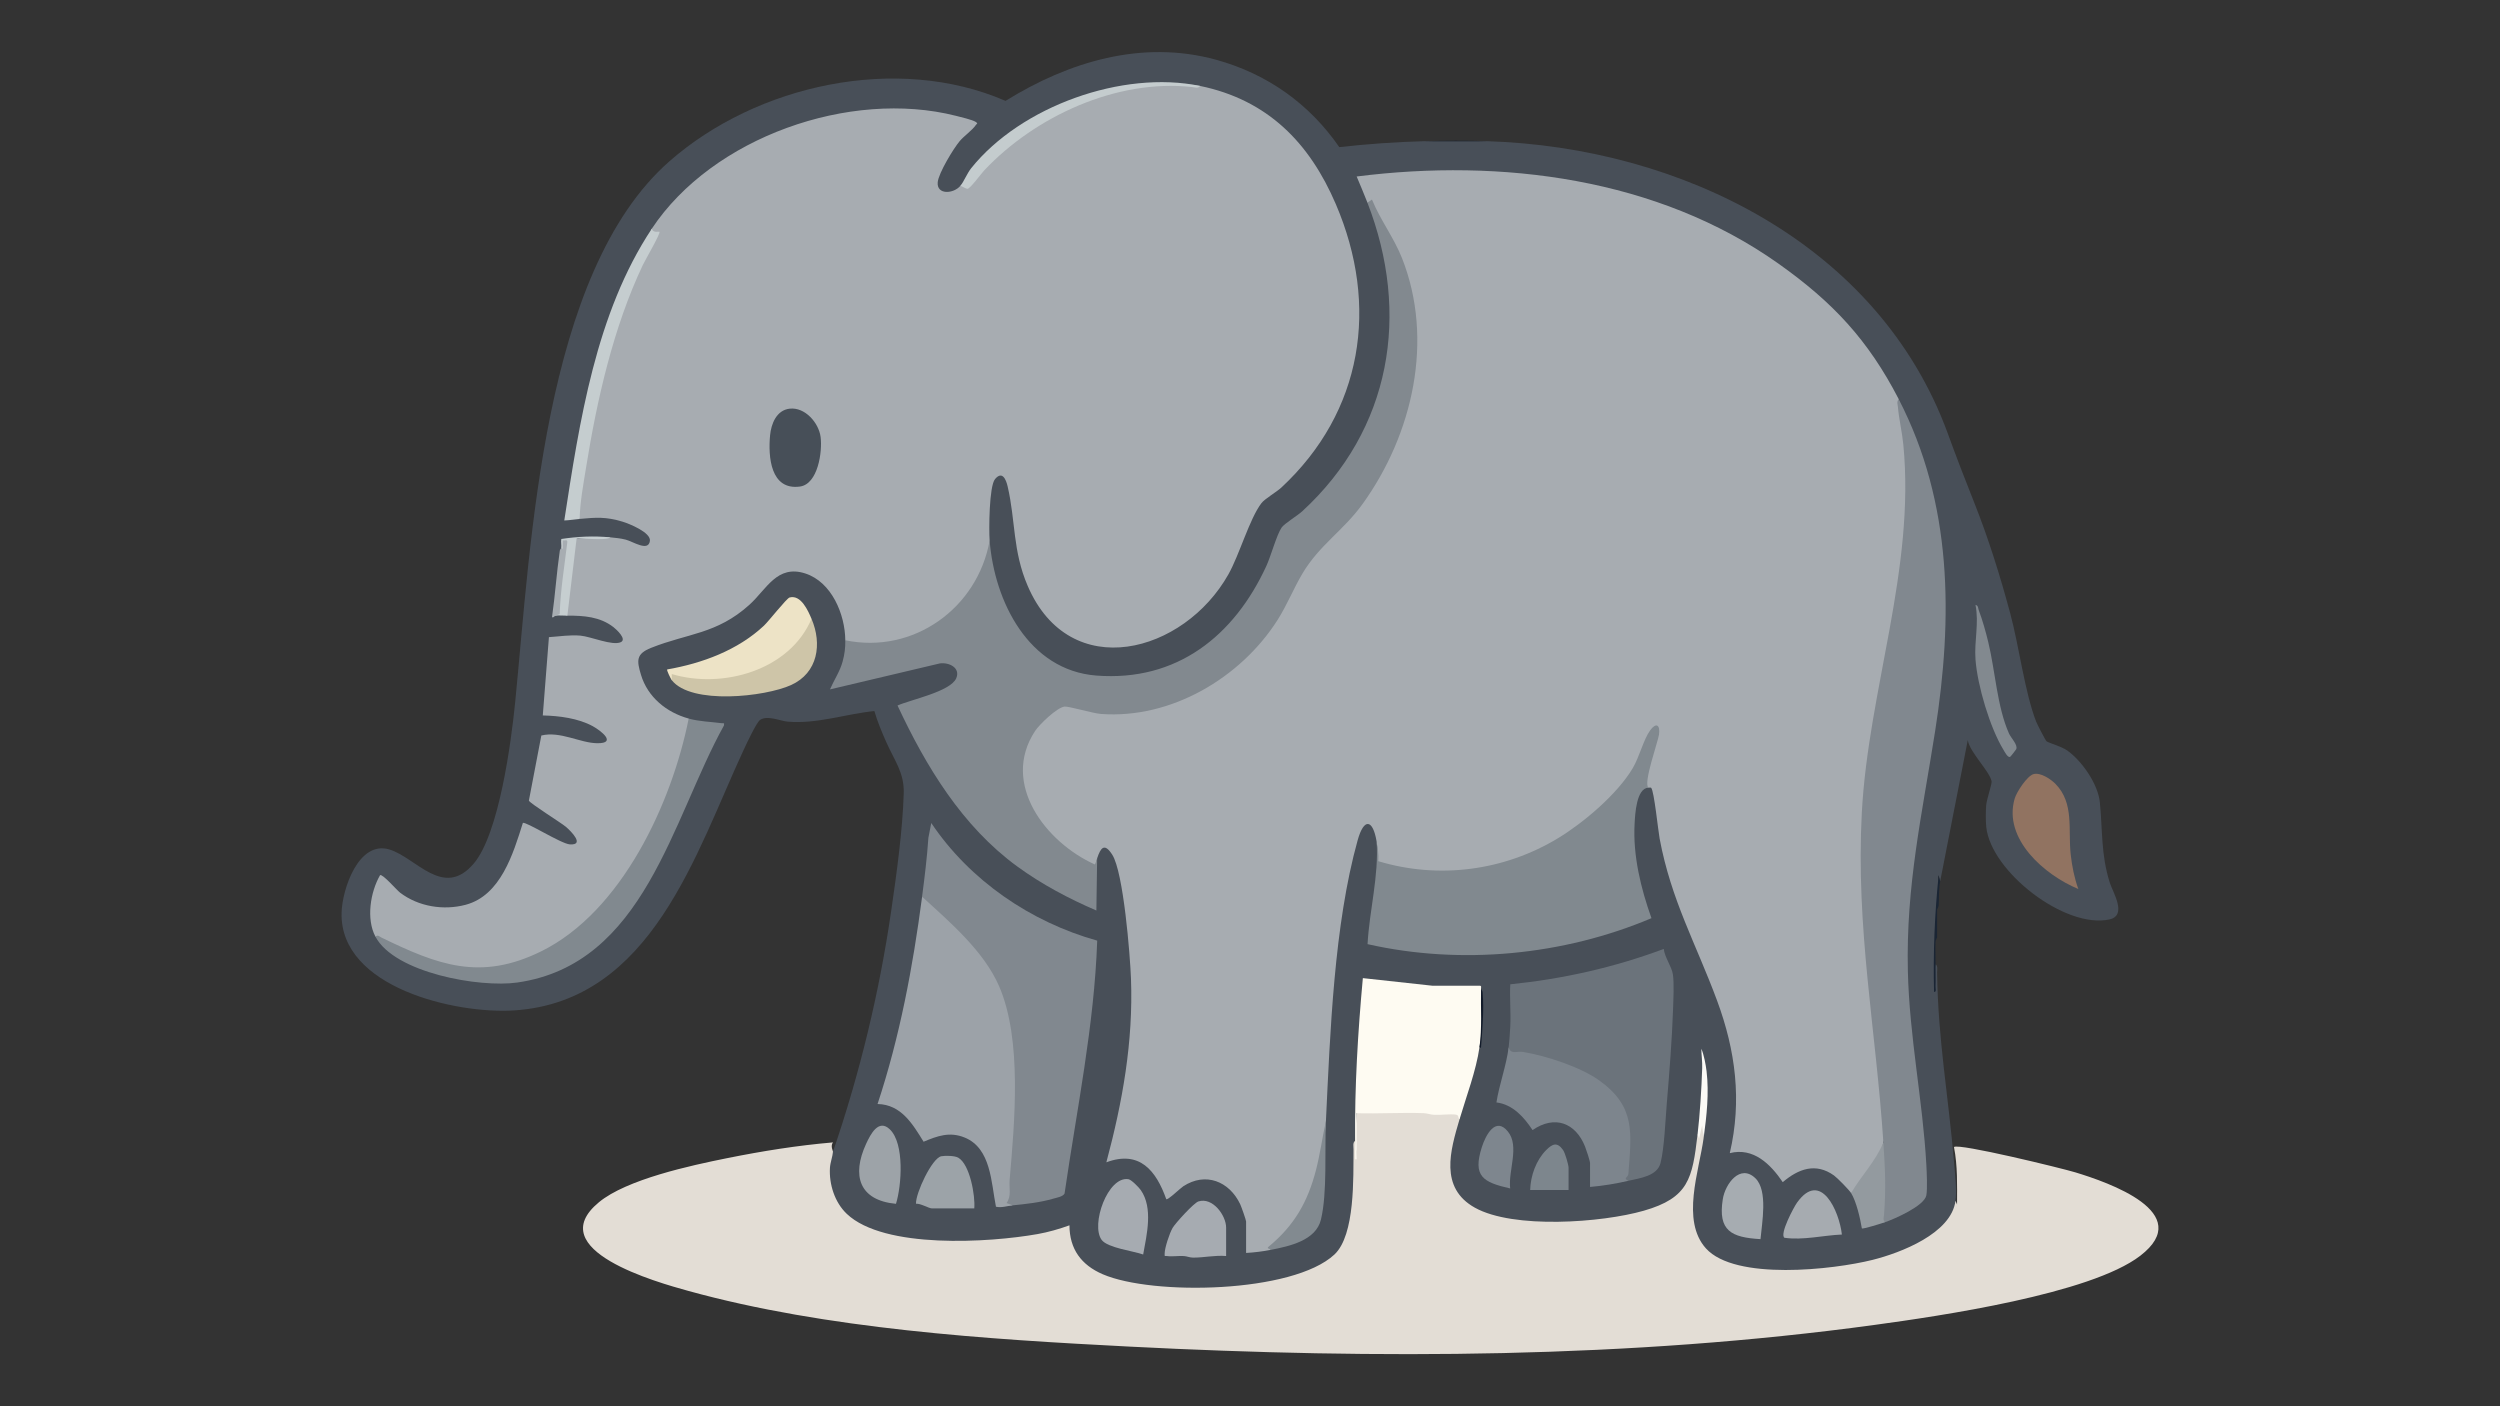 <?xml version="1.0" encoding="UTF-8"?>
<svg id="uuid-6c2ba8ae-df46-4eb5-aa8d-94e0cd89ebf8" data-name="Layer 1" xmlns="http://www.w3.org/2000/svg" viewBox="0 0 1920 1080">
  <rect x="0" y="0" width="1920" height="1080" fill="#333333" stroke="none"/>
  <defs>
    <style>
      .uuid-2dfc150f-7da9-4004-9f0a-641b8ac9a752 {
        fill: #ede3c6;
      }

      .uuid-3d8dec8a-720a-4491-9f53-a1c699298774 {
        fill: #1a2534;
      }

      .uuid-8f214c37-7792-4fa3-a083-04d3629bcb20 {
        fill: #121b2a;
      }

      .uuid-14286acc-6b5c-4b94-8aa2-c5aa0669d602 {
        fill: #917361;
      }

      .uuid-a99a026f-0794-4b9c-b83a-a3af5a85ea60 {
        fill: #a7adb2;
      }

      .uuid-e61e6ff9-4131-4d6d-8bec-63c6982156f4 {
        fill: #474f58;
      }

      .uuid-a3eade7d-c6ee-44ac-a345-87e43add8e93 {
        fill: #e3ddd5;
      }

      .uuid-05c82881-f44f-4b77-9fb4-0d6c64f1bb14 {
        fill: #7d858d;
      }

      .uuid-389b1f7a-fba5-4c64-8d56-1a06e98cd465 {
        fill: #c6ced0;
      }

      .uuid-497fe7fe-065a-4c51-b682-62332abd7b5f {
        fill: #a6abb1;
      }

      .uuid-da9dcab2-28ba-420e-8ddd-7157d518feb3 {
        fill: #81898f;
      }

      .uuid-718a6387-0f4c-4a81-965d-098708d1d42a {
        fill: #a7acb1;
      }

      .uuid-d4221e86-681d-4a2f-ab96-da44a1c02344 {
        fill: #828a90;
      }

      .uuid-8b3c1b9e-7ea6-4a15-ac33-da103e2a95dd {
        fill: #81888f;
      }

      .uuid-a484e1b5-c05d-4151-8316-7c9670cee1d8 {
        fill: #a6acb1;
      }

      .uuid-61ca8681-69ab-4005-95c9-be2e542e9064 {
        fill: #9da3a8;
      }

      .uuid-b000416f-7305-40d5-9cac-2fbe84591f73 {
        fill: #939a9f;
      }

      .uuid-427e5184-8cd4-4ee4-b4fd-035b40170b4e {
        fill: #fefbf2;
      }

      .uuid-f4659bb4-48d6-4635-bc93-ae417ceb0fc6 {
        fill: #7e868e;
      }

      .uuid-5e829797-16a1-4707-8595-de1496d20add {
        fill: #82898f;
      }

      .uuid-1c004d80-ad2e-40a7-9c76-fcceb10f8850 {
        fill: #484f58;
      }

      .uuid-ebe956fd-7f28-4608-b01f-915f90388b4c {
        fill: #cec5a8;
      }

      .uuid-87fe8a72-d790-4f01-98f3-a02c9b0ec0cc {
        fill: #7d868d;
      }

      .uuid-6bc871c7-3fc0-4d81-a293-3924820b3851 {
        fill: #c5cdcf;
      }

      .uuid-409ba011-8a86-46fa-b77b-06aa21661b9e {
        fill: #c4ccce;
      }

      .uuid-5ca9414c-a0c2-44e9-90ea-4181c3de2c20 {
        fill: #9ca2a8;
      }

      .uuid-65fddfc0-5c34-407f-97df-a67a87b789c3 {
        fill: #9ca3a8;
      }

      .uuid-bae8c9fd-2cbc-4a2f-8516-19d41b19ac09 {
        fill: #6b737b;
      }

      .uuid-df092c48-04ba-4997-afa4-4ca79ae18536 {
        fill: #fbfaf6;
      }

      .uuid-a6873a86-cc39-4a6e-8abf-cf73e2008d0f {
        fill: #111c2e;
      }

      .uuid-c6d196f9-f742-4b09-9a1b-9e0b938684f9 {
        fill: #a6abb0;
      }
    </style>
  </defs>
  <path class="uuid-1c004d80-ad2e-40a7-9c76-fcceb10f8850" d="M1093.79,108.44h48.35c148.52,4.62,300.74,79.03,353.82,224.64,6.61,18.12,13.13,35.07,20.23,52.89,10.98,27.55,20.07,56.77,27.76,85.45,6.71,25.01,11.06,60.17,19.81,82.79.75,1.94,7.17,14.42,7.95,15.05,1.65,1.33,11.4,3.93,15.9,7.1,11.35,8.02,23.66,25.81,25.07,39.79,2.18,21.66.76,40.15,7.69,61.89,2.3,7.23,13.56,24.97-.26,28.06-34,7.59-91.26-36.8-94.67-71.11-.45-4.48-.42-12.02-.05-16.54.37-4.61,4.51-16.35,4.16-18.35-1.29-7.59-16.96-22.5-18.29-31.72l-21.21,108.49c-1.89-6.4-2.2-6.08-.95.96-1.35,16.74-2.67,33.49-3.24,50.27-.28,8.42-.62,21.07.65,12.45,1.96,1.23,1.18,4.47,1.2,6.47.63,51.18,8.73,95.14,12.94,145.08.76,9.03,2.3,21.32,1.19,30.06,3.09,5.95-1.35,12.25-5.53,17.37-26.19,32.03-100.05,40.4-138.6,37.75-71.8-4.95-63.82-45.19-51.94-101.57l2.66-1.9c-.28-13.21-.06-26.54.65-39.97l-2.18,30.08c-1.06,2.52-2.12,5.03-3.18,7.53,1.89,3.1,2.3,4.86,1.31,8.67-2.59,43.29-29.96,52.12-68.8,57.46-59.5,8.19-150.68,8.62-118.17-76.54l2.87-1.39-1.07-4.63c5.41-15.48,9.88-31.21,13.43-47.18l2.97-3.62c2.53-13.55,2.63-30.23,1.18-44.81-1.28.59-2.48-1.04-2.09-.9.53.2,1.03.82.3.85-29.35,1.04-57.81-1.88-87.08-5.6-2.78,32.41-4.57,64.88-5.38,97.4-1.82,7.97-2.64,16.31-2.46,25-.97,4.15-.85,9.4-.61,13.82.02.42.77.79,1.74,1.16.83,19.13-.7,59.49-14.62,73.28-28.56,28.3-109.45,29.42-147.59,24.55-29.16-3.72-56.54-12.02-61.51-44.31-31.29,9.22-66.11,12.07-98.68,10.32-39.56-2.12-87.05-10.75-84.2-59.99.17-3.01,1.34-10.23,4.51-10.56,20.5-59.95,35.51-121.9,44.65-184.73,4.14-28.47,8.81-62.04,9.65-90.59.46-15.58-7.09-25-13.23-38.76-3.5-7.86-6.92-16-9.33-24.27-22.05,2.23-44.13,10.09-66.54,8.15-5.63-.49-15.82-5.21-21.3-1.27-2.76,1.98-10.55,18.66-12.51,22.87-36.62,78.71-70.35,193.07-176.05,200.15-44.66,2.99-134.21-17.37-132.78-74.97.45-18.15,13.11-55.92,36.88-48.57,20.5,6.34,41.35,38.07,64.57,10.84,19.47-22.83,28.82-93.31,31.86-123.81,12.12-121.61,21-330.15,118.56-415.67,67.09-58.82,174.7-82.5,258.05-46.32,48.49-30.07,104.97-47.24,161.78-31.57,39.22,10.82,71.49,33.74,94.54,67.08,21.63-2.43,43.47-3.98,65.24-4.55Z"/>
  <path class="uuid-a3eade7d-c6ee-44ac-a345-87e43add8e93" d="M1040.72,876.18c.36,5,.75,9.72,1.18,14.15-.97-11.1-1-24.02,0-35.38l6.85-2.24c23.67-.14,46.93.2,69.79,1.03,2.15.26,2.94,2.23,2.37,5.92-7.04,23.86-15.61,52.53,11.77,67.83,29.62,16.55,97.52,11.59,129.74,2.34,34.51-9.9,37.32-24.7,41.28-58.37l1.01-.49c.14-5.13,1.36-7.42,3.65-6.88l.05,9.73c-3.46,25.57-17.52,63.53,1.74,84.94,22.45,24.95,97.8,16.38,127.99,8.83,21.37-5.35,60.49-20.24,63.68-45.41l1.19,2.94c.04-14.8.51-29.65-2.36-44.21,3.65-3.06,82.67,16.27,93.16,19.45,25.25,7.67,92.91,30.99,49.92,64.07-38.23,29.42-154.25,46.3-203.99,53.1-188.32,25.77-382.42,26.39-571.82,16.69-109.93-5.63-233.23-13.5-339.3-42.8-24.01-6.63-112.94-31.4-68.71-68.04,21.35-17.69,70.75-28.31,98.23-33.85s54.36-9.83,81.59-12.16c-2.13,2.65.03,6.64,0,7.07-.27,3.78-2.1,8.46-2.33,12.4-.75,12.67,3.64,26.56,12.92,35.39,28.64,27.25,109.64,22.11,146.51,15.55,8.33-1.48,16.58-3.86,24.51-6.73.05,18.28,9.13,30.49,25.54,37.57,38.35,16.57,146.12,14.55,177.94-15.13,16.09-15.01,14.47-59.65,14.69-80.83.02-1.99-.75-5.24,1.2-6.47Z"/>
  <path class="uuid-3d8dec8a-720a-4491-9f53-a1c699298774" d="M1490.04,676.88c-1.11,6.08-.77,12.2-1.13,18.32-.09,1.53-1.22,3.07-1.22,3.49v21.23c0,.44-1.16,1.95-1.22,3.49-.21,5.69.15,11.45.04,17.14-.11,5.68.23,11.43,0,17.11-.06,1.44.89,4.39-1.17,4.11-.75-30,.47-59.82,3.54-89.62l1.17,4.71Z"/>
  <path class="uuid-a6873a86-cc39-4a6e-8abf-cf73e2008d0f" d="M1142.14,108.44h-48.35c15.7-.41,32.67-.49,48.35,0Z"/>
  <path class="uuid-718a6387-0f4c-4a81-965d-098708d1d42a" d="M1458.2,306.57c11.6,48.82,7.97,102.78-.6,153.33l-15.93,87.85c-12.76,65.39-12.44,132.73-5.52,199.08l11.58,116.02c.75,4.92.26,9.79-1.32,14.51-1.99,12.83-12.84,27.13-21.12,37.44l-3.65,1.47c-1.45-2.36-10.58-11.67-13.07-13.46-14.11-10.15-27.44-5.1-39.41,5.09-9.37-13.79-22.47-26.89-40.68-22.3,9.44-40.31,4.43-78.76-9.73-117.04-16.12-43.58-35.32-77.15-44.15-124.5-1.15-6.19-4.23-36.54-6.47-38.97-.51-.56-1.95.01-2.15-.17l-2.92-.63c.96-13.26,3.8-26.38,8.51-39.36,1.83-9.56-2.61-2.87-4.98,1.88-24.35,68.66-105.33,110.74-176.84,103.25-7.51-.79-28.05-3.1-31.81-8.1.33-5.29-.07-10.54-.71-15.76-2.88-17.13-9.72-18.22-14.53-.97-18.18,65.1-21.12,147.84-24.38,215.61-1.91,27.98-6.74,55.92-23.68,78.79-4.08,5.51-13.06,16.46-18.85,19.05-.19.09-.06-3.69.08,1.22-6.12,1.2-12.62,2-18.87,2.36v-24.18c0-1.06-3.68-11.46-4.5-13.19-8.39-17.7-26.65-24.99-43.74-13.83-2.33,1.52-11.86,10.79-13.07,9.91-7.78-21.95-20.5-37.85-46.01-28.31,12.43-46.32,20.72-92.67,18.92-140.97-.69-18.35-5.77-81.81-14.39-95.29-6.06-9.48-8.92-5.27-11.6,2.76l-1.34,6.54c-34.4-12.34-68.34-53.85-55.08-91.88,4.49-12.87,19.67-33.47,34.52-33.26,61.07,19.35,128.07-15.26,160.58-69.17,8.34-19.02,18.96-36.25,31.86-51.71,70.87-62.49,99.04-172.71,43.61-254.42-1.36-4.63-3.55-7.85-6.59-9.67-2.63-6.77-5.46-13.35-8.26-20.04,111.09-14.09,231.26,1.2,323.99,66.95,41.67,29.55,68.8,58.51,92.32,104.04Z"/>
  <path class="uuid-718a6387-0f4c-4a81-965d-098708d1d42a" d="M921.61,65.99c51.83,10.72,84.03,43.46,104.33,90.85,33.43,78.02,20.74,159.32-41.81,217.56-3.77,3.51-12.81,8.66-15.38,12.06-9.18,12.11-16.8,39.45-25.3,54.58-33.99,60.57-121.57,84.56-154.14,9.03-11.7-27.13-9.26-49.98-15.45-76.54-1.23-5.28-4.07-12.2-9.66-5.6-4.57,5.39-4.79,39-4.16,47.13-.54,36.04-32.62,67.75-66.08,77.32-9.9,2.83-32.28,5.89-41.65,2.32-1.4-.53-2.34-1.77-3.12-2.99-.18-19.9-10.4-44.65-30.69-51.27-21.77-7.1-29.8,12.22-43.04,24.11-25.16,22.61-47.17,21.71-75.47,33.03-11.55,4.62-11.02,9.71-7.7,20.71,5.17,17.16,19.64,28.91,36.62,33.56.44.83.84,1.68,1.08,2.56s.45,1.69.29,2.42c-15.64,74.28-65.48,173.67-147.91,187.24-32.73,5.39-66.49-8.76-94.05-24.76-7.18-13.56-3.92-34.14,3.56-47.17,1.84-1.28,12.86,11.52,15.41,13.45,14.15,10.73,33.36,13.8,50.35,9.28,26.91-7.16,36.49-39.22,43.91-62.83,1.99-1.46,29.39,16.01,36.06,16.45,11.77.77,1.03-10.05-3.04-13.52-3.52-3-28.24-18.4-28.39-20.13l9.56-49.96c14.52-3.58,29.84,5.81,42.99,5.92,15.24.13,2.95-9.56-3.51-13.09-11.21-6.11-25.78-7.95-38.36-8.24l4.71-60.14c8.03-.5,16.05-1.88,24.16-1.16s24.52,7.96,31.01,5.04c4.99-2.25-3.39-9.85-5.61-11.57-10.41-8.07-22.83-8.85-35.41-8.82-.91-.21-2.26-.71-2.21-1.36.57-7.13,4.86-55.19,6.88-57.24,9.2-1.23,18.65-1.74,28.35-1.54,4.11.42,7.74.73,11.8,1.76,5.62,1.43,17.44,9.57,18.59.96.86-6.46-15.99-13.27-21.24-14.82-12.75-3.78-19.85-3.21-32.74-2.05-.57-.77-1.11-1.55-1.49-2.4-2.87-6.37,7.72-59.63,9.67-69.04,10.59-51.03,24.17-102.3,49.67-146.15-3.1-1.41-3.91-3.17-2.42-5.3,46.64-70.28,152.25-107.29,233.52-86.7,3.45.88,12.88,3.09,15.32,4.73,1.97,1.31.73,1.26,0,2.37-2.56,3.88-9.08,8.41-12.4,12.37-4.81,5.74-16.23,24.58-16.86,31.56-.9,9.87,12.24,9.01,17.47,2.65,1.26-1.45,3.04-1.55,5.36-.32,42.24-52.68,110.36-85.67,178.62-76.33Z"/>
  <path class="uuid-5e829797-16a1-4707-8595-de1496d20add" d="M1050.16,155.61l3.52-2.35c6.33,15.57,16.79,29.18,23,44.83,24.96,62.93,8.31,135.51-30.27,189.04-14.58,20.24-33.01,31.38-45.98,53.09-6.88,11.52-12.04,24.59-19.36,36.07-28.34,44.41-81.77,76-135.5,72.03-6.33-.47-24.96-6.07-28.05-5.66-5.83.77-19.21,13.63-22.58,18.75-26.65,40.56,8.42,85.69,45.9,102.49.24.08,1.48-3.87,1.76-4.71l-.58,40.09c-21.28-9.16-41.87-20.08-60.62-33.73-42.42-30.9-70.21-76.83-92.1-123.71,9.77-4.42,40.68-10.64,45.1-20.94,3.44-8.03-5.56-12.36-12.56-11.4l-84.43,19.97c3.12-7.23,7.67-13.75,9.75-21.49,1.55-5.74,2.08-10.31,2.03-16.25,52.23,10.84,101.62-24.55,110.86-76.66,3.64,46.85,29.9,99.75,81.98,103.77,61.81,4.77,105.77-30.45,130.51-84.1,3.5-7.59,7.94-24.03,11.73-29.55,2.14-3.12,12.12-9.1,15.81-12.49,68.45-62.91,83.24-151.68,50.09-237.08Z"/>
  <path class="uuid-8b3c1b9e-7ea6-4a15-ac33-da103e2a95dd" d="M1447.59,938.69l-2.74.07c.63-17.66.58-35.47-.16-53.43l1.73-7.97c-5.66-86.43-21.25-164.45-16.56-253.01,5.01-94.45,41.21-187.27,31.88-282.98-.94-9.67-3.33-19.25-4.17-28.94-.18-2.12-1.09-3.8.64-5.85,41.35,80.05,41.66,167.6,27.96,254.98-9.99,63.71-22.48,118.59-20.93,184.37,1.19,50.53,11.43,99.2,14.19,148.56.31,5.58.92,18.67-.01,23.55-1.56,8.14-24.43,18.11-31.82,20.66Z"/>
  <path class="uuid-da9dcab2-28ba-420e-8ddd-7157d518feb3" d="M1057.23,646.21c.84,4.99,1.7,9.8,1.32,15.19,46.52,14.05,96.8,7.38,138.2-17.78,19.69-11.97,45.4-33.8,57.19-53.66,5.15-8.67,8.27-22.05,13.39-29.07,4.49-6.16,7.85-4.4,6.79,3.25-.78,5.6-12.23,37.31-8.15,40.79-9.25.52-10.2,20.35-10.6,27.73-1.34,24.5,4.81,49.66,12.96,72.5-67.63,28.62-146.22,36.18-218.05,19.95,1.48-26.44,8.75-52.24,6.95-78.9Z"/>
  <path class="uuid-8b3c1b9e-7ea6-4a15-ac33-da103e2a95dd" d="M708.15,688.67c1.97-15.02,3.83-30.12,4.86-45.27l2.2-11.33c29.65,44.17,76.35,76.02,127.45,90.34-2.27,65.49-15.71,129.62-25.07,194.23-1.27,2.44-6.19,3.2-8.96,4.01-9.73,2.85-20.82,4.06-30.91,5.06-2.45.09-4.59-.33-6.42-1.25,2.81-20.73,4.42-43.85,5.21-65.8,1.84-51.19.99-103-39.82-139.89l-27.2-25.69-1.35-4.42Z"/>
  <path class="uuid-5ca9414c-a0c2-44e9-90ea-4181c3de2c20" d="M708.15,688.67c21.3,19.45,47.45,41.75,59.18,68.78,17.83,41.08,11.85,104.61,8.06,148.82-.54,6.28,1.58,12.18-2.38,17.67l4.73,1.78c-4.25.42-8.44,2.02-12.85,1.05-3.72-18.38-3.64-44.86-24.08-53.16-11.47-4.65-20.8-1.24-31.5,3.24-8.4-13.58-17.2-28.61-35.35-28.97,17.1-51.73,27.11-105.19,34.21-159.2Z"/>
  <path class="uuid-bae8c9fd-2cbc-4a2f-8516-19d41b19ac09" d="M1158.66,804.24c.55-4.42.99-11.27,1.23-15.87.56-10.74-.57-21.68.01-32.42,40.33-4.09,79.99-12.98,117.86-27.19.65,6.35,6.09,13.5,7.01,19.53,1.04,6.76.37,19.76.12,27.1-.79,23.11-2.83,48.73-4.78,71.88-1.08,12.81-1.87,34.22-4.81,45.9-2.55,10.08-15.9,11.65-24.66,13.67-4.85.32-5.34-1.9-2.38-5.34,1.78-12.15,2.89-32.97-1.03-44.54-9.83-29.04-50.5-41.5-77.84-46.73-7.81,1.35-11.39-.65-10.74-5.99Z"/>
  <path class="uuid-427e5184-8cd4-4ee4-b4fd-035b40170b4e" d="M1040.72,876.18c-.4-41.68,2.16-83.67,5.95-124.98l53.62,5.86,36.4-.04c1.45.29.5,1.81.74,2.41,1.37,14.79,1.44,30.26-1.18,44.81-2.54,18.01-10.15,37.87-15.33,55.43-1.43-1.44-.27-3.29-2.87-3.64-4.85-.65-11.42.44-16.64.15-2.79-.16-5.37-1.18-8.16-1.28-17.07-.6-34.28.55-51.35.05v35.38h-1.17c-.06-4.71.03-9.45-.01-14.15Z"/>
  <path class="uuid-da9dcab2-28ba-420e-8ddd-7157d518feb3" d="M528.9,551.87c8.42,2.3,16.79,2.43,25.37,3.55,1.63.21,2.06-.67,1.73,1.73-40.16,72.52-61.03,183.47-158.74,197.43-28.9,4.13-94.17-7.36-108.94-35.24,1.99-1.68,2.95-.12,4.56.67,43.29,21.08,76.05,33.65,122.84,10.57,61.88-30.53,100.3-113.97,113.18-178.7Z"/>
  <path class="uuid-05c82881-f44f-4b77-9fb4-0d6c64f1bb14" d="M1158.66,804.24c1.46,5.93,6.23,2.87,11.08,3.66,17.45,2.86,44.08,11.55,58.39,21.8,28.25,20.22,24.78,40.26,22.48,71.81-.21,2.93-4.53,3.28.03,5.34-9.69,2.23-19.55,3.87-29.48,4.72v-18.28c0-1.68-2.93-10.46-3.82-12.69-7.32-18.41-23.46-24.39-40.32-12.69-6.63-9.97-15.13-19.65-27.76-21.25,2.23-14.09,7.64-28.26,9.39-42.41Z"/>
  <path class="uuid-14286acc-6b5c-4b94-8aa2-c5aa0669d602" d="M1596.17,682.77c-25.77-10.63-58.04-38.36-48.88-69.52,1.48-5.04,9.49-17.23,14.35-18.7,5.3-1.6,13.31,3.78,16.89,7.4,14.68,14.86,9.64,35.24,11.77,54.28,1.01,9,2.78,18.06,5.87,26.55Z"/>
  <path class="uuid-2dfc150f-7da9-4004-9f0a-641b8ac9a752" d="M623.24,475.21c.91,8.35-6.49,16.58-12.13,22.41-23.03,23.83-61.17,31.12-92.64,23.21l-2.55,1.55c-.78-1-4.07-7.65-3.54-8.24,26.89-4.69,54.16-14.73,74.31-33.61,3.65-3.42,17.43-21.04,19.71-21.66,8.84-2.4,14.34,10.5,16.83,16.34Z"/>
  <path class="uuid-6bc871c7-3fc0-4d81-a293-3924820b3851" d="M500.59,175.66c.8,3.46,5.54,2.01,5.9,2.36,1.03,1.01-11.25,22.2-12.81,25.52-22.68,48-35.21,103.38-43.61,155.7-2.09,13.01-4.59,26.17-4.91,39.31-3.95.35-7.83,1.03-11.79,1.17,11.65-75.6,24.14-159.15,67.22-224.07Z"/>
  <path class="uuid-ebe956fd-7f28-4608-b01f-915f90388b4c" d="M515.92,522.38v-4.71c38.9,11.68,90.67-2.8,107.32-42.46,8.25,19.29,5.02,41.52-15.71,50.92-20.03,9.07-76.63,15.33-91.61-3.75Z"/>
  <path class="uuid-497fe7fe-065a-4c51-b682-62332abd7b5f" d="M877.96,963.46c-7.37-2.69-27.24-5.03-31.86-11.18-8.64-11.52,4.7-49.32,20.61-46.63,2.23.38,7.96,6.25,9.42,8.34,9.59,13.79,4.59,34.11,1.83,49.47Z"/>
  <path class="uuid-497fe7fe-065a-4c51-b682-62332abd7b5f" d="M941.66,964.63c-8.56-.75-16.89,1.26-25.41,1.22-2.49-.01-4.7-1.06-7.03-1.21-4.14-.26-9.18.57-13,0-1.87-.28-1.77.72-1.78-1.78-.02-4.4,3.82-15.96,6.13-19.85,2.17-3.67,16.28-19.17,19.79-20.3,10.94-3.52,21.3,10.74,21.3,20.11v21.82Z"/>
  <path class="uuid-61ca8681-69ab-4005-95c9-be2e542e9064" d="M688.1,924.54c-28.37-2.7-34.08-21.78-22.97-45.98,3.48-7.58,9.64-19.52,18.26-11.22,11.38,10.95,9.08,43.15,4.72,57.2Z"/>
  <path class="uuid-65fddfc0-5c34-407f-97df-a67a87b789c3" d="M748.25,928.07h-32.43c-2.5,0-8.9-4-12.34-3.59-.35-8.03,12.31-35.13,19.44-36.48,3.09-.58,10.27-.47,13,1.09,8.95,5.1,13.19,29.27,12.32,38.98Z"/>
  <path class="uuid-a484e1b5-c05d-4151-8316-7c9670cee1d8" d="M1348.13,904.88c9.85,9.53,4.99,34.49,3.94,46.78-22.34-1.3-32.84-6.31-28.96-30.73,1.88-11.8,13.36-27.33,25.02-16.05Z"/>
  <path class="uuid-409ba011-8a86-46fa-b77b-06aa21661b9e" d="M921.61,65.99c-1.23,2.19-4.24,1.06-6.13.85-57.84-6.4-120.52,22.53-159.58,64-2.29,2.43-10.87,14.18-12.91,14.18-1.02,0-4.02-1.82-5.35-2.37,2.48-3.01,5.16-9.65,8.28-13.54,38.12-47.44,116.08-75.45,175.7-63.12Z"/>
  <path class="uuid-c6d196f9-f742-4b09-9a1b-9e0b938684f9" d="M1414.57,948.12c-14.48.62-29.85,4.56-44.13,2.49-3.86-2.71,7.06-23.3,9.65-26.94,18.27-25.62,32.49,6.66,34.48,24.44Z"/>
  <path class="uuid-5e829797-16a1-4707-8595-de1496d20add" d="M1517.18,464.6c2.23.37,1.93,2.49,2.49,3.99,2.94,7.85,5.33,16.37,7.31,24.53,5.37,22.13,6.79,49.74,15.91,70.18,1.6,3.58,7.01,8.76,5.56,12.1-.19.43-4.39,5.86-4.76,5.95-1.93.5-4.22-4.18-5.06-5.54-10.42-17.08-19.98-49.4-21.45-69.36-1.04-14.09,2.82-27.92,0-41.85Z"/>
  <path class="uuid-b000416f-7305-40d5-9cac-2fbe84591f73" d="M1447.59,938.69c-2.36.82-16.97,5.44-17.68,4.72-1.31-7.77-4.19-20.52-8.26-27.13,7.75-13.32,18.92-24.44,24.77-38.92,1.33,20.33,2.09,34.57.53,55.46-.16,2.1-1.1,3.81.64,5.86Z"/>
  <path class="uuid-d4221e86-681d-4a2f-ab96-da44a1c02344" d="M975.86,959.91c-1.24-1.43-3.68-.71-1.09-2.86,19.39-16.09,29.63-34.19,35.9-58.45,3.21-12.41,4.88-25.26,7.65-37.75-1.07,22.22,1.13,55.12-3.83,75.77-3.87,16.11-24.11,20.44-38.62,23.29Z"/>
  <path class="uuid-f4659bb4-48d6-4635-bc93-ae417ceb0fc6" d="M1159.82,912.74c-20.92-4.78-28.95-9.28-21.75-31.79,2.91-9.09,10.48-23.75,20.03-11.89,9.12,11.32.04,30.37,1.72,43.67Z"/>
  <path class="uuid-87fe8a72-d790-4f01-98f3-a02c9b0ec0cc" d="M1204.65,913.92h-29.48c.29-10.93,4.56-22.92,12.34-30.71,4.86-4.86,8.5-6.32,12.97.09,1.5,2.15,4.18,11.26,4.18,13.51v17.1Z"/>
  <path class="uuid-389b1f7a-fba5-4c64-8d56-1a06e98cd465" d="M468.75,412.71c-3.34,2.93-24.85.02-25.95,1.17l-7.07,58.97c-2.95,0-6.69-.37-9.43,0-.96-1.4.26-3.28,1.51-2.98.71.17-.38,2.12-.17-1.53.84-14.32,2.56-28.56,4.53-42.77-.3-1.68-.69-3.22-1.15-4.61.33-2.2-.35-4.77.06-7.02,12.44-1.88,25.15-2.52,37.68-1.24Z"/>
  <path class="uuid-df092c48-04ba-4997-afa4-4ca79ae18536" d="M1308.43,873.82l-1.19-9.43-2.34,10.02-1.19-2.95c1.83-15.53,3.09-35.56,3.58-51.25.16-5.03-.62-9.86-.64-14.79,1.99,4.76,3.38,12.12,3.99,17.24,2.01,17.01.08,34.24-2.21,51.16Z"/>
  <path class="uuid-a99a026f-0794-4b9c-b83a-a3af5a85ea60" d="M431.01,420.96l1.18.61v-6.51c1.83.21,3.82-1.18,3.47,1.69-2.23,18.27-5.19,36.49-5.82,54.93l-3.55,1.17c-.13.02-.86,1.7-2.35,1.17,2.42-16.93,3.54-34.22,6-51.17.14-.99,1.04-1.65,1.07-1.89Z"/>
  <path class="uuid-8f214c37-7792-4fa3-a083-04d3629bcb20" d="M1137.43,759.43c.34.85,1.08,1.2,1.23,2.85,1.18,13.29-.23,29.23-1.27,42.53l-1.14-.57c2.08-14.77.83-29.92,1.18-44.81Z"/>
  <path class="uuid-e61e6ff9-4131-4d6d-8bec-63c6982156f4" d="M606.46,313.86c11.76-1.33,22.34,10.83,23.76,21.7,1.47,11.23-1.96,36.27-15.93,38.12-22.61,2.99-24.41-23.03-22.87-39.38.82-8.76,4.92-19.29,15.04-20.44Z"/>
</svg>